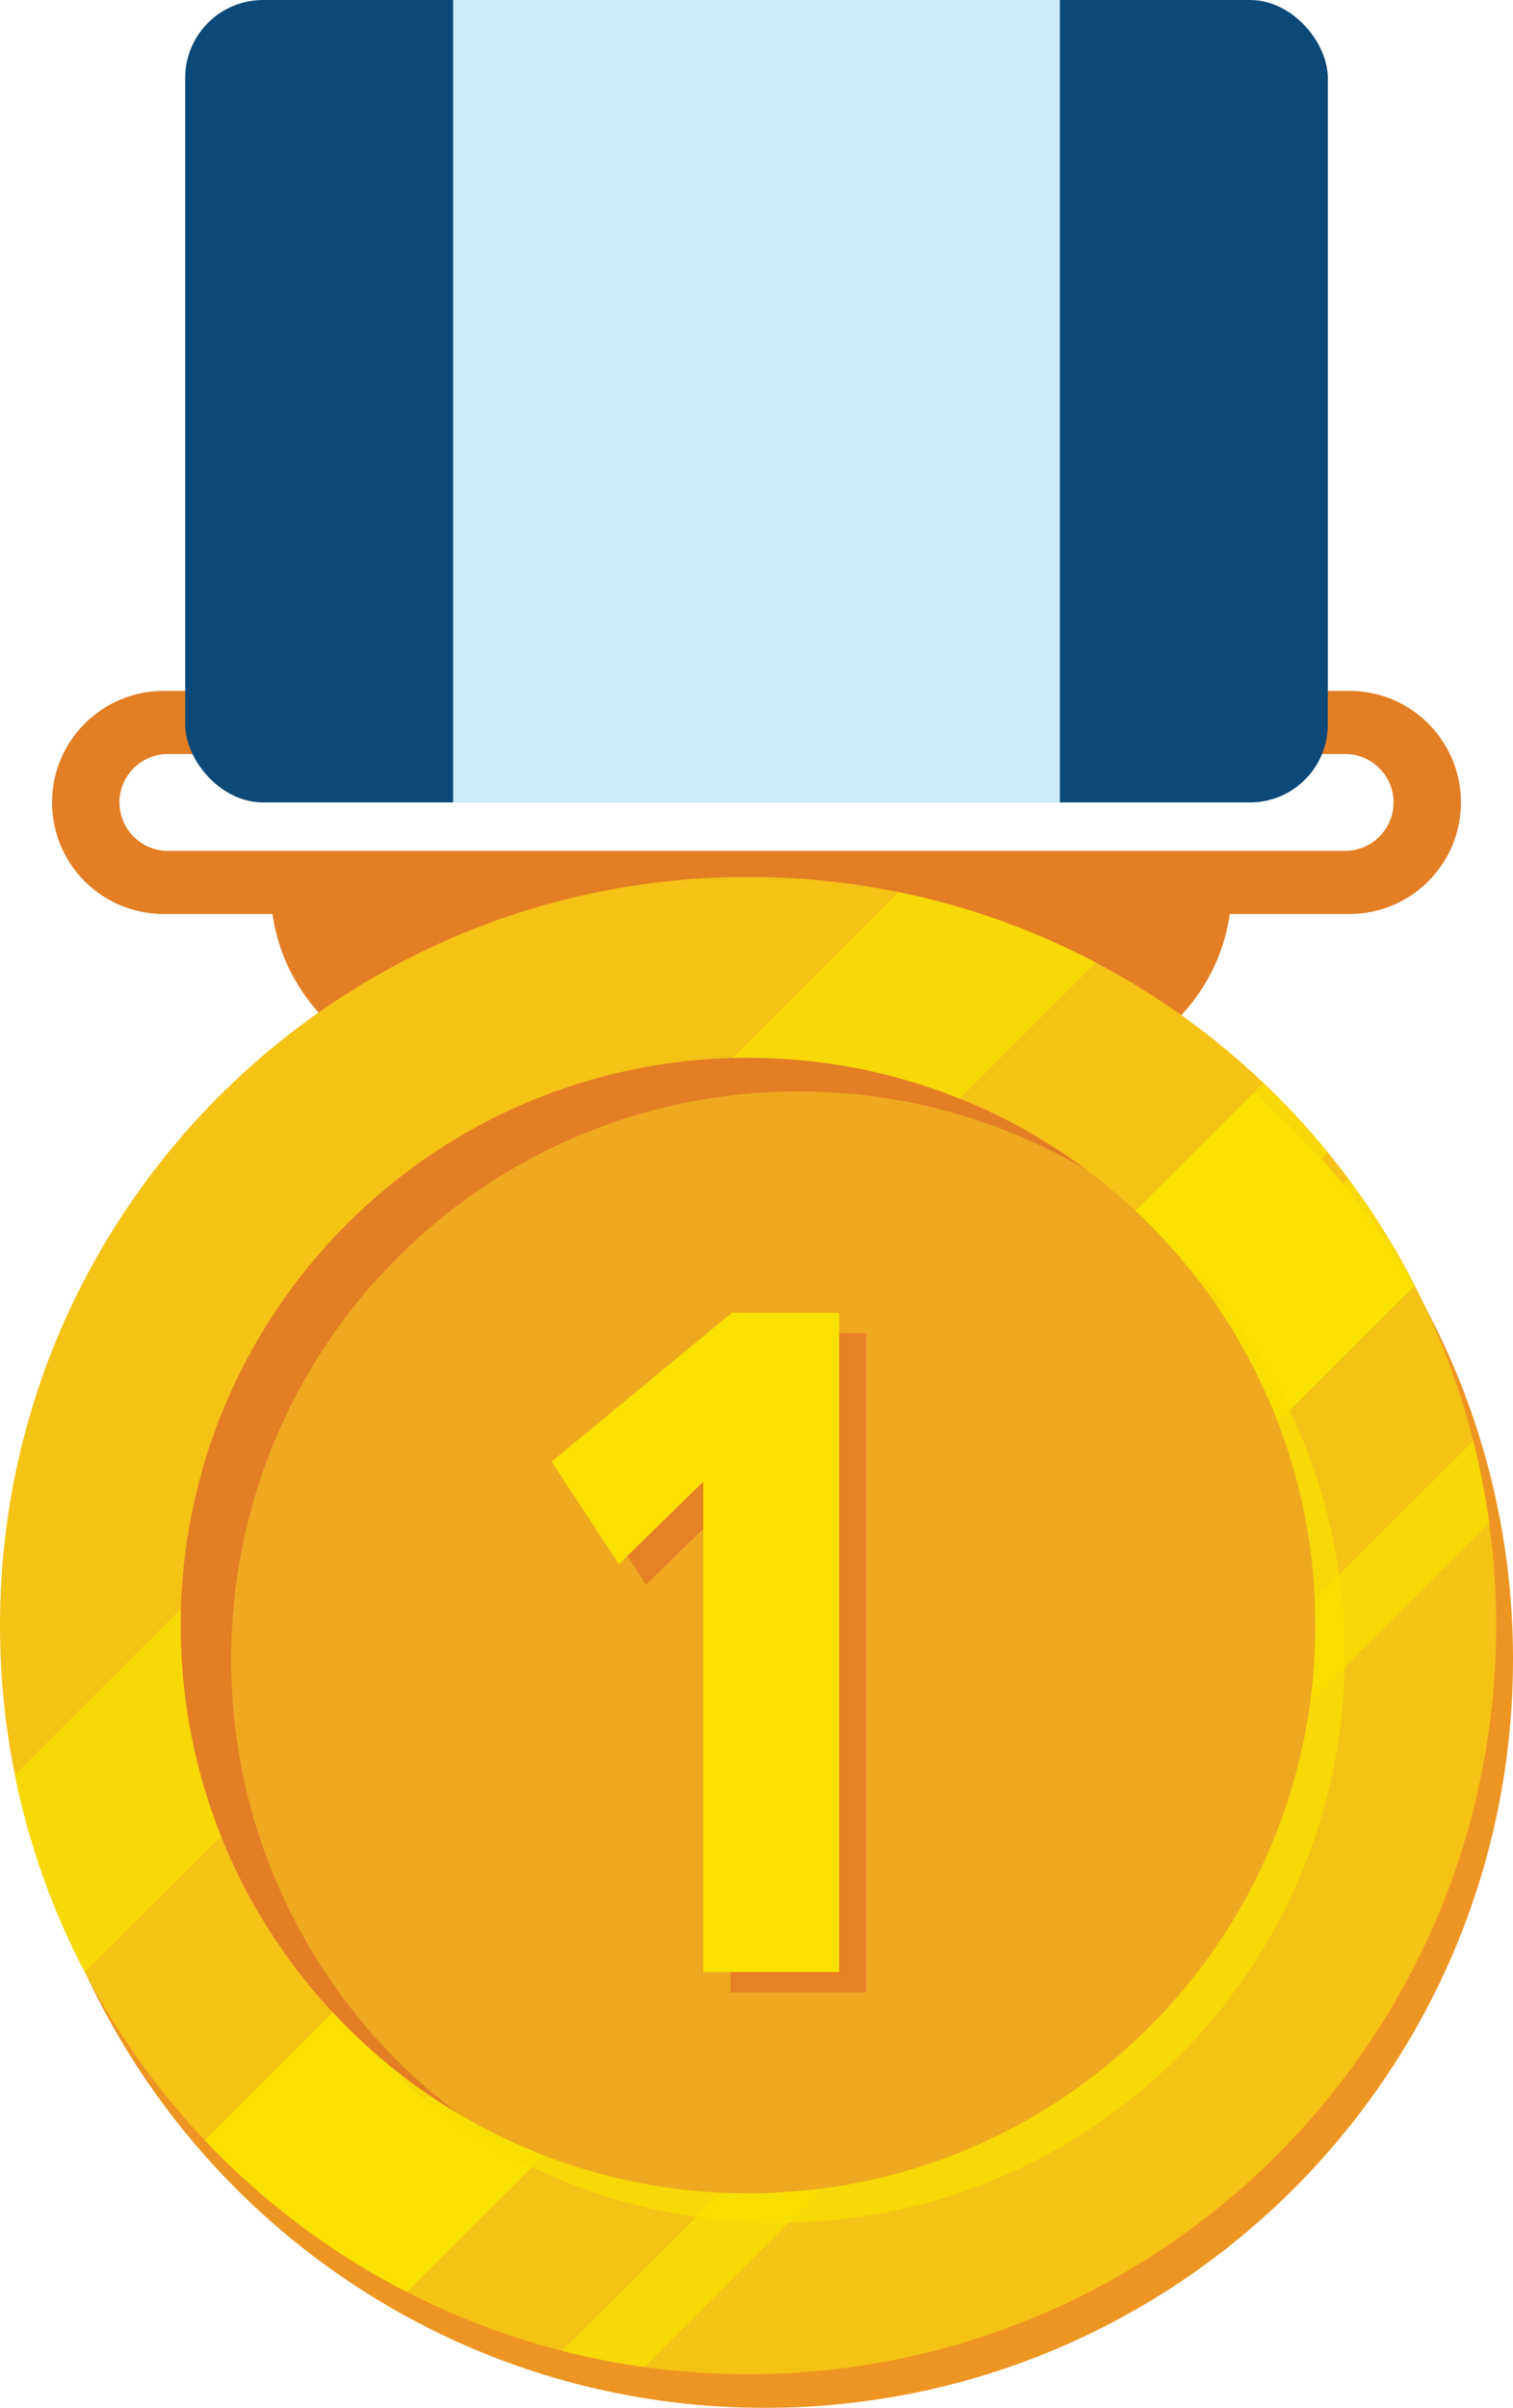 <?xml version="1.0" encoding="UTF-8"?>
<svg id="Layer_1" data-name="Layer 1" xmlns="http://www.w3.org/2000/svg" viewBox="0 0 777.08 1235.79">
  <defs>
    <style>
      .cls-1 {
        fill: #cdecf9;
      }

      .cls-2 {
        fill: #e37e25;
      }

      .cls-3 {
        fill: #eea920;
      }

      .cls-4, .cls-5 {
        fill: #fae100;
      }

      .cls-6 {
        fill: #e78125;
      }

      .cls-5 {
        opacity: .7;
      }

      .cls-7 {
        fill: #f5c216;
      }

      .cls-8 {
        fill: #0b4978;
      }

      .cls-9 {
        fill: #ed9522;
      }
    </style>
  </defs>
  <path class="cls-2" d="m693.1,354.6H83.98c-15.8,0-30.12,6.41-40.47,16.77-10.36,10.35-16.77,24.67-16.77,40.47,0,31.61,25.63,57.24,57.24,57.24h55.97c6.56,46.46,46.5,82.21,94.77,82.21h302.14c26.43,0,50.36-10.71,67.68-28.04,14.31-14.31,24.12-33.14,27.09-54.17h61.47c15.8,0,30.12-6.41,40.47-16.77,10.36-10.35,16.77-24.67,16.77-40.47,0-31.61-25.63-57.24-57.24-57.24Zm15.34,74.8c-4.49,4.5-10.7,7.28-17.56,7.28H86.2c-13.71,0-24.84-11.12-24.84-24.84,0-6.86,2.78-13.07,7.28-17.56,4.5-4.5,10.7-7.28,17.56-7.28h604.68c13.72,0,24.84,11.12,24.84,24.84,0,6.86-2.78,13.07-7.28,17.56Z"/>
  <g>
    <rect class="cls-8" x="95.12" width="586.85" height="411.84" rx="40" ry="40"/>
    <rect class="cls-1" x="232.72" width="311.64" height="411.84"/>
  </g>
  <g>
    <path class="cls-9" d="m777.08,851.57c0,212.2-172.02,384.22-384.22,384.22S8.64,1063.77,8.64,851.57s172.02-384.22,384.23-384.22,384.22,172.02,384.22,384.22Z"/>
    <path class="cls-7" d="m768.44,834.3c0,212.2-172.02,384.22-384.22,384.22S0,1046.5,0,834.3s172.03-384.22,384.23-384.22,384.22,172.02,384.22,384.22Z"/>
    <circle class="cls-3" cx="384.23" cy="834.3" r="291.4"/>
    <path class="cls-5" d="m690.73,849.41c0,160.94-130.47,291.4-291.4,291.4-84.31,0-160.25-35.81-213.46-93.06,52.02,48.37,121.72,77.95,198.35,77.95,160.94,0,291.4-130.46,291.4-291.4,0-76.63-29.57-146.35-77.95-198.35,57.25,53.19,93.06,129.14,93.06,213.46Z"/>
    <path class="cls-2" d="m118.72,851.57c0-160.94,130.47-291.4,291.4-291.4,54.21,0,104.94,14.82,148.41,40.6-48.62-36.35-108.96-57.87-174.32-57.87-160.94,0-291.4,130.47-291.4,291.4,0,106.73,57.39,200.05,142.99,250.81-71.08-53.14-117.09-137.97-117.09-233.54Z"/>
    <path class="cls-5" d="m113.53,942.4l-69.96,69.8c-16.47-31.47-28.71-65.49-35.94-101.34l85.3-85.13c-.08,2.85-.12,5.7-.12,8.57,0,38.21,7.34,74.68,20.72,108.1Z"/>
    <path class="cls-5" d="m562.82,494.01l-69.96,69.83c-33.56-13.51-70.24-20.94-108.64-20.94-2.68,0-5.33.04-7.99.11l85.31-85.13c35.83,7.3,69.85,19.6,101.28,36.14Z"/>
    <path class="cls-5" d="m206.91,1065.55l-66.16,66.01c-12.56-10.3-24.43-21.37-35.55-33.14l65.71-65.58c11.07,11.87,23.12,22.84,36,32.7Z"/>
    <path class="cls-5" d="m681.96,591.44l-66.14,66.01c-9.84-12.91-20.79-24.95-32.64-36.04l65.73-65.6c11.74,11.16,22.79,23.08,33.05,35.64Z"/>
    <path class="cls-5" d="m279.23,1106.21l-70.26,70.11c-19.28-9.91-37.6-21.37-54.81-34.26l66.61-66.48c18.14,12.3,37.71,22.62,58.46,30.63Z"/>
    <path class="cls-5" d="m726.58,659.74l-70.24,70.11c-7.96-20.75-18.23-40.35-30.5-58.5l66.61-66.48c12.87,17.22,24.28,35.57,34.13,54.87Z"/>
    <path class="cls-5" d="m422.75,1123.18l-91.85,91.67c-14.36-1.99-28.45-4.77-42.25-8.31l81.36-81.18c4.71.24,9.43.35,14.21.35,13.06,0,25.92-.87,38.53-2.53Z"/>
    <path class="cls-5" d="m764.85,781.74v.02l-91.85,91.65c1.72-12.78,2.62-25.84,2.62-39.11,0-4.55-.11-9.09-.33-13.6l81.36-81.21c3.49,13.79,6.25,27.89,8.2,42.24Z"/>
    <path class="cls-6" d="m389.92,684.21h55.01v338.38h-69.77v-251.7l-43.34,42.39-34.53-52.63,92.64-76.44Z"/>
    <polygon class="cls-5" points="382.74 673.73 292.39 763.91 283.35 750.17 375.97 673.73 382.74 673.73"/>
    <polygon class="cls-5" points="373.51 1012.13 373.5 1012.14 361.23 1012.14 361.23 1012.13 373.51 1012.13"/>
    <path class="cls-4" d="m726.12,660.21l-63.76,63.64c-9.37-19.59-20.86-37.96-34.18-54.83-3.51-4.45-7.14-8.78-10.9-13.01-6.13-6.9-12.58-13.5-19.33-19.78-.59-.66-1.2-1.31-1.82-1.95-.69-.74-1.39-1.47-2.1-2.2-.7-.73-1.4-1.46-2.12-2.18-2.84-2.89-5.75-5.73-8.72-8.49l60.77-60.65c12.27,10.59,23.86,21.95,34.68,34.01,3.79,4.2,7.48,8.48,11.07,12.85,13.53,16.44,25.72,34.03,36.41,52.59Z"/>
    <polygon class="cls-4" points="430.98 673.75 430.98 1012.13 361.21 1012.13 361.21 760.43 317.87 802.82 283.34 750.19 375.97 673.75 430.98 673.75"/>
    <path class="cls-4" d="m273.24,1112.2l-64.27,64.12c-.61-.31-1.21-.62-1.81-.93-.6-.31-1.2-.62-1.8-.94-.06-.03-.12-.06-.18-.1-1.37-.73-2.73-1.46-4.1-2.2-4.08-2.21-8.12-4.5-12.11-6.86-1.33-.79-2.66-1.59-3.98-2.39-.9-.55-1.8-1.1-2.7-1.66-4.36-2.69-8.65-5.47-12.89-8.33-1.27-.87-2.55-1.74-3.81-2.61-1.27-.88-2.53-1.77-3.79-2.66-1.25-.89-2.5-1.79-3.74-2.7-1.31-.95-2.6-1.91-3.89-2.88-4.55-3.4-9.02-6.9-13.41-10.51-.31-.25-.62-.5-.93-.76-2.21-1.82-4.39-3.66-6.55-5.53-.24-.19-.48-.4-.72-.62-.83-.72-1.66-1.45-2.49-2.18-.56-.48-1.11-.97-1.66-1.48-.73-.65-1.47-1.31-2.2-1.98-1.27-1.14-2.52-2.29-3.77-3.46-1.49-1.38-2.96-2.77-4.41-4.18-1.36-1.3-2.71-2.62-4.05-3.95-.16-.15-.32-.31-.48-.47-1.25-1.24-2.49-2.49-3.72-3.75-.33-.33-.65-.67-.97-1.01-1.21-1.24-2.41-2.49-3.6-3.75l65.7-65.58c1.58,1.69,3.17,3.37,4.8,5.02.81.84,1.63,1.67,2.46,2.49.82.83,1.65,1.65,2.49,2.46.74.72,1.48,1.44,2.23,2.15.99.95,1.98,1.89,2.98,2.8.02.03.04.05.06.06l.06.06c6.19,6.66,12.7,13.03,19.5,19.08,4.21,3.77,8.54,7.41,12.97,10.92.71.57,1.42,1.12,2.13,1.68,16.26,12.65,33.9,23.61,52.65,32.63Z"/>
  </g>
</svg>